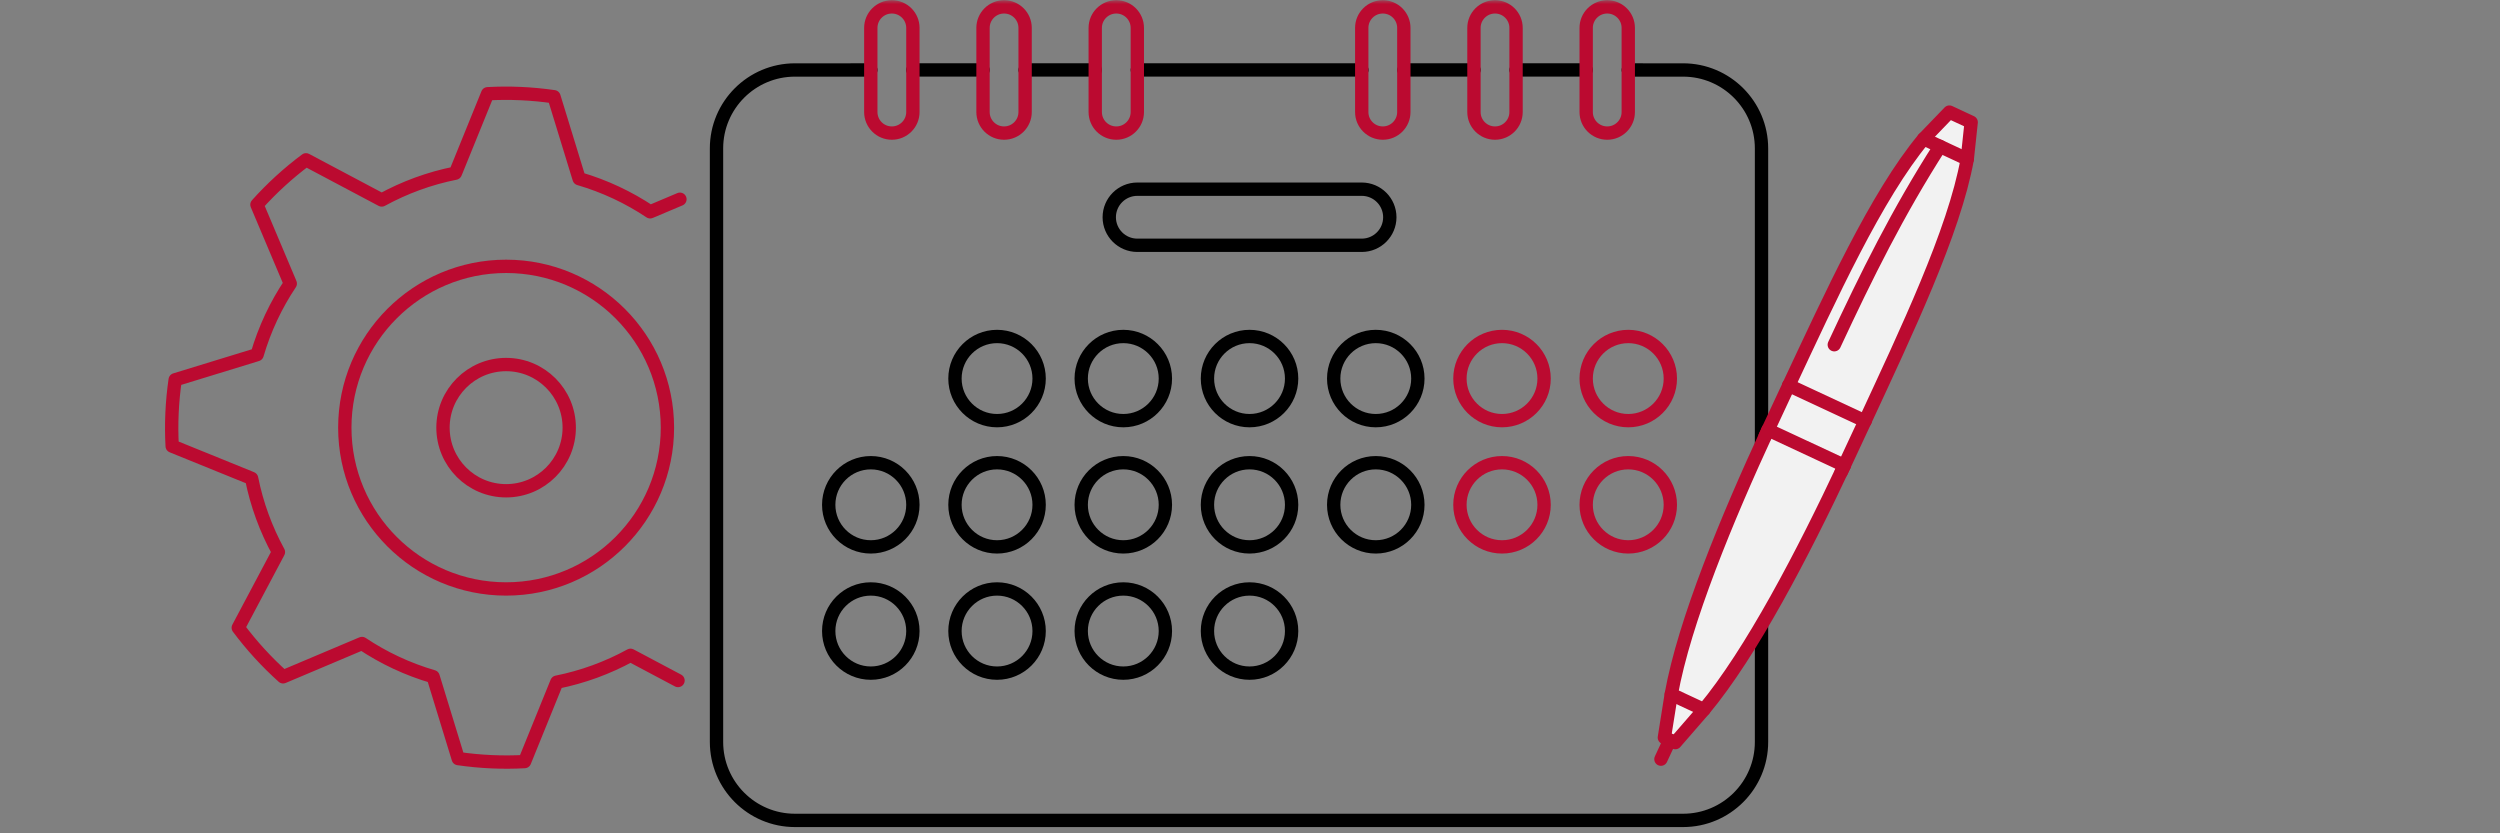 <svg width="300" height="100" viewBox="0 0 300 100" fill="none" xmlns="http://www.w3.org/2000/svg">
<rect x="0" y="0" width="300" height="100" fill="#808080" stroke="none"/>
<mask id="mask0_195_7800" style="mask-type:alpha" maskUnits="userSpaceOnUse" x="0" y="0" width="300" height="100">
<rect width="300" height="100" fill="#D9D9D9"/>
</mask>
<g mask="url(#mask0_195_7800)">
<path d="M104.498 8.396L95.395 8.397C90.2 8.397 85.981 12.615 85.981 17.81V89.034C85.981 94.23 90.2 98.448 95.395 98.448H201.969C207.164 98.448 211.382 94.23 211.382 89.034V17.81C211.382 12.615 207.164 8.397 201.969 8.397L195.392 8.396" stroke="black" stroke-width="1.6" stroke-miterlimit="79.84" stroke-linecap="round" stroke-linejoin="round"/>
<path d="M190.342 8.396H181.926" stroke="black" stroke-width="1.6" stroke-miterlimit="79.84" stroke-linecap="round" stroke-linejoin="round"/>
<path d="M176.876 8.396H168.474" stroke="black" stroke-width="1.6" stroke-miterlimit="79.84" stroke-linecap="round" stroke-linejoin="round"/>
<path d="M163.423 8.396H136.479" stroke="black" stroke-width="1.6" stroke-miterlimit="79.84" stroke-linecap="round" stroke-linejoin="round"/>
<path d="M131.429 8.396H123.013" stroke="black" stroke-width="1.6" stroke-miterlimit="79.84" stroke-linecap="round" stroke-linejoin="round"/>
<path d="M117.963 8.396H109.547" stroke="black" stroke-width="1.6" stroke-miterlimit="79.84" stroke-linecap="round" stroke-linejoin="round"/>
<path fill-rule="evenodd" clip-rule="evenodd" d="M104.496 3.348V13.446C104.496 14.84 105.627 15.971 107.021 15.971H107.022C108.416 15.971 109.547 14.84 109.547 13.446V3.348C109.547 1.954 108.416 0.823 107.022 0.823H107.021C105.627 0.823 104.496 1.954 104.496 3.348Z" stroke="#BB0A30" stroke-width="1.6" stroke-miterlimit="79.84"/>
<path fill-rule="evenodd" clip-rule="evenodd" d="M117.962 3.348V13.446C117.962 14.84 119.093 15.971 120.487 15.971H120.488C121.882 15.971 123.013 14.84 123.013 13.446V3.348C123.013 1.954 121.882 0.823 120.488 0.823H120.487C119.093 0.823 117.962 1.954 117.962 3.348Z" stroke="#BB0A30" stroke-width="1.6" stroke-miterlimit="79.84"/>
<path fill-rule="evenodd" clip-rule="evenodd" d="M131.428 3.348V13.446C131.428 14.84 132.559 15.971 133.953 15.971H133.954C135.347 15.971 136.479 14.84 136.479 13.446V3.348C136.479 1.954 135.347 0.823 133.954 0.823H133.953C132.559 0.823 131.428 1.954 131.428 3.348Z" stroke="#BB0A30" stroke-width="1.6" stroke-miterlimit="79.84"/>
<path fill-rule="evenodd" clip-rule="evenodd" d="M163.409 3.348V13.446C163.409 14.84 164.54 15.971 165.934 15.971H165.935C167.329 15.971 168.46 14.84 168.46 13.446V3.348C168.46 1.954 167.329 0.823 165.935 0.823H165.934C164.54 0.823 163.409 1.954 163.409 3.348Z" stroke="#BB0A30" stroke-width="1.6" stroke-miterlimit="79.84"/>
<path fill-rule="evenodd" clip-rule="evenodd" d="M176.875 3.348V13.446C176.875 14.84 178.006 15.971 179.4 15.971H179.401C180.795 15.971 181.926 14.84 181.926 13.446V3.348C181.926 1.954 180.795 0.823 179.401 0.823H179.4C178.006 0.823 176.875 1.954 176.875 3.348Z" stroke="#BB0A30" stroke-width="1.6" stroke-miterlimit="79.84"/>
<path fill-rule="evenodd" clip-rule="evenodd" d="M190.341 3.348V13.446C190.341 14.84 191.472 15.971 192.866 15.971H192.867C194.26 15.971 195.392 14.84 195.392 13.446V3.348C195.392 1.954 194.26 0.823 192.867 0.823H192.866C191.472 0.823 190.341 1.954 190.341 3.348Z" stroke="#BB0A30" stroke-width="1.6" stroke-miterlimit="79.84"/>
<path fill-rule="evenodd" clip-rule="evenodd" d="M133.111 26.069C133.111 27.926 134.62 29.435 136.477 29.435H163.412C165.269 29.435 166.777 27.927 166.777 26.07C166.777 24.213 165.269 22.703 163.412 22.703H136.477C134.62 22.703 133.111 24.212 133.111 26.069Z" stroke="black" stroke-width="1.6" stroke-miterlimit="79.84"/>
<path fill-rule="evenodd" clip-rule="evenodd" d="M114.596 45.427C114.596 48.215 116.858 50.478 119.645 50.478H119.646C122.434 50.478 124.696 48.216 124.696 45.428C124.696 42.641 122.434 40.378 119.646 40.378H119.645C116.858 40.378 114.596 42.64 114.596 45.427Z" stroke="black" stroke-width="1.6" stroke-miterlimit="79.84"/>
<path fill-rule="evenodd" clip-rule="evenodd" d="M129.745 45.427C129.745 48.215 132.007 50.478 134.795 50.478H134.796C137.583 50.478 139.846 48.216 139.846 45.428C139.846 42.641 137.583 40.378 134.796 40.378H134.795C132.007 40.378 129.745 42.64 129.745 45.427Z" stroke="black" stroke-width="1.6" stroke-miterlimit="79.84"/>
<path fill-rule="evenodd" clip-rule="evenodd" d="M144.894 45.427C144.894 48.215 147.156 50.478 149.943 50.478H149.944C152.732 50.478 154.994 48.216 154.994 45.428C154.994 42.641 152.732 40.378 149.944 40.378H149.943C147.156 40.378 144.894 42.64 144.894 45.427Z" stroke="black" stroke-width="1.6" stroke-miterlimit="79.84"/>
<path fill-rule="evenodd" clip-rule="evenodd" d="M160.043 45.427C160.043 48.215 162.305 50.478 165.093 50.478H165.094C167.881 50.478 170.143 48.216 170.143 45.428C170.143 42.641 167.881 40.378 165.094 40.378H165.093C162.305 40.378 160.043 42.64 160.043 45.427Z" stroke="black" stroke-width="1.6" stroke-miterlimit="79.84"/>
<path fill-rule="evenodd" clip-rule="evenodd" d="M175.191 45.427C175.191 48.215 177.454 50.478 180.241 50.478H180.242C183.03 50.478 185.292 48.216 185.292 45.428C185.292 42.641 183.03 40.378 180.242 40.378H180.241C177.454 40.378 175.191 42.64 175.191 45.427Z" stroke="#BB0A30" stroke-width="1.6" stroke-miterlimit="79.84"/>
<path fill-rule="evenodd" clip-rule="evenodd" d="M190.341 45.427C190.341 48.215 192.603 50.478 195.39 50.478H195.392C198.179 50.478 200.441 48.216 200.441 45.428C200.441 42.641 198.179 40.378 195.392 40.378H195.39C192.603 40.378 190.341 42.64 190.341 45.427Z" stroke="#BB0A30" stroke-width="1.6" stroke-miterlimit="79.84"/>
<path fill-rule="evenodd" clip-rule="evenodd" d="M99.446 60.576C99.446 63.364 101.709 65.627 104.496 65.627H104.497C107.284 65.627 109.547 63.365 109.547 60.577C109.547 57.79 107.284 55.526 104.497 55.526H104.496C101.709 55.526 99.446 57.789 99.446 60.576Z" stroke="black" stroke-width="1.6" stroke-miterlimit="79.84"/>
<path fill-rule="evenodd" clip-rule="evenodd" d="M114.596 60.576C114.596 63.364 116.858 65.627 119.645 65.627H119.646C122.434 65.627 124.696 63.365 124.696 60.577C124.696 57.79 122.434 55.526 119.646 55.526H119.645C116.858 55.526 114.596 57.789 114.596 60.576Z" stroke="black" stroke-width="1.6" stroke-miterlimit="79.84"/>
<path fill-rule="evenodd" clip-rule="evenodd" d="M129.745 60.576C129.745 63.364 132.007 65.627 134.795 65.627H134.796C137.583 65.627 139.846 63.365 139.846 60.577C139.846 57.79 137.583 55.526 134.796 55.526H134.795C132.007 55.526 129.745 57.789 129.745 60.576Z" stroke="black" stroke-width="1.6" stroke-miterlimit="79.84"/>
<path fill-rule="evenodd" clip-rule="evenodd" d="M144.894 60.576C144.894 63.364 147.156 65.627 149.943 65.627H149.944C152.732 65.627 154.994 63.365 154.994 60.577C154.994 57.79 152.732 55.526 149.944 55.526H149.943C147.156 55.526 144.894 57.789 144.894 60.576Z" stroke="black" stroke-width="1.6" stroke-miterlimit="79.84"/>
<path fill-rule="evenodd" clip-rule="evenodd" d="M160.043 60.576C160.043 63.364 162.305 65.627 165.093 65.627H165.094C167.881 65.627 170.143 63.365 170.143 60.577C170.143 57.79 167.881 55.526 165.094 55.526H165.093C162.305 55.526 160.043 57.789 160.043 60.576Z" stroke="black" stroke-width="1.6" stroke-miterlimit="79.84"/>
<path fill-rule="evenodd" clip-rule="evenodd" d="M175.191 60.576C175.191 63.364 177.454 65.627 180.241 65.627H180.242C183.03 65.627 185.292 63.365 185.292 60.577C185.292 57.79 183.03 55.526 180.242 55.526H180.241C177.454 55.526 175.191 57.789 175.191 60.576Z" stroke="#BB0A30" stroke-width="1.6" stroke-miterlimit="79.84"/>
<path fill-rule="evenodd" clip-rule="evenodd" d="M190.341 60.576C190.341 63.364 192.603 65.627 195.39 65.627H195.392C198.179 65.627 200.441 63.365 200.441 60.577C200.441 57.79 198.179 55.526 195.392 55.526H195.39C192.603 55.526 190.341 57.789 190.341 60.576Z" stroke="#BB0A30" stroke-width="1.6" stroke-miterlimit="79.84"/>
<path fill-rule="evenodd" clip-rule="evenodd" d="M99.446 75.725C99.446 78.513 101.709 80.776 104.496 80.776H104.497C107.284 80.776 109.547 78.514 109.547 75.726C109.547 72.939 107.284 70.675 104.497 70.675H104.496C101.709 70.675 99.446 72.938 99.446 75.725Z" stroke="black" stroke-width="1.6" stroke-miterlimit="79.84"/>
<path fill-rule="evenodd" clip-rule="evenodd" d="M114.596 75.725C114.596 78.513 116.858 80.776 119.645 80.776H119.646C122.434 80.776 124.696 78.514 124.696 75.726C124.696 72.939 122.434 70.675 119.646 70.675H119.645C116.858 70.675 114.596 72.938 114.596 75.725Z" stroke="black" stroke-width="1.6" stroke-miterlimit="79.84"/>
<path fill-rule="evenodd" clip-rule="evenodd" d="M129.745 75.725C129.745 78.513 132.007 80.776 134.795 80.776H134.796C137.583 80.776 139.846 78.514 139.846 75.726C139.846 72.939 137.583 70.675 134.796 70.675H134.795C132.007 70.675 129.745 72.938 129.745 75.725Z" stroke="black" stroke-width="1.6" stroke-miterlimit="79.84"/>
<path fill-rule="evenodd" clip-rule="evenodd" d="M144.894 75.725C144.894 78.513 147.156 80.776 149.943 80.776H149.944C152.732 80.776 154.994 78.514 154.994 75.726C154.994 72.939 152.732 70.675 149.944 70.675H149.943C147.156 70.675 144.894 72.938 144.894 75.725Z" stroke="black" stroke-width="1.6" stroke-miterlimit="79.84"/>
<path d="M81.363 81.662L75.841 78.731C75.78 78.7 75.721 78.669 75.66 78.639C72.918 80.141 69.941 81.236 66.822 81.86C66.796 81.918 66.772 81.976 66.748 82.036L62.95 91.39C60.335 91.533 57.672 91.419 54.988 91.03L52.031 81.385C52.011 81.323 51.992 81.26 51.971 81.199C48.881 80.297 46.019 78.941 43.443 77.22C43.384 77.242 43.325 77.267 43.265 77.291L33.972 81.217C31.985 79.434 30.183 77.46 28.592 75.329L33.319 66.422C33.351 66.363 33.381 66.303 33.411 66.244C31.91 63.501 30.815 60.524 30.192 57.407C30.134 57.381 30.074 57.357 30.015 57.332L20.662 53.535C20.519 50.921 20.633 48.257 21.022 45.572L30.664 42.614C30.727 42.595 30.791 42.575 30.854 42.553C31.756 39.466 33.111 36.605 34.831 34.032C34.807 33.971 34.783 33.91 34.758 33.849L30.834 24.56C32.617 22.571 34.592 20.769 36.723 19.179L45.627 23.903C45.687 23.936 45.747 23.967 45.808 23.997C48.549 22.497 51.525 21.402 54.641 20.779C54.667 20.72 54.693 20.659 54.718 20.599L58.515 11.249C61.13 11.105 63.792 11.219 66.477 11.608L69.435 21.247C69.454 21.312 69.474 21.376 69.495 21.439C72.582 22.341 75.444 23.696 78.018 25.416C78.078 25.392 78.139 25.366 78.201 25.341L81.591 23.909" stroke="#BB0A30" stroke-width="1.6" stroke-miterlimit="79.84" stroke-linecap="round" stroke-linejoin="round"/>
<path fill-rule="evenodd" clip-rule="evenodd" d="M60.734 43.744C64.915 43.744 68.308 47.137 68.308 51.318C68.308 55.499 64.915 58.893 60.734 58.893C56.553 58.893 53.159 55.499 53.159 51.318C53.159 47.137 56.553 43.744 60.734 43.744Z" stroke="#BB0A30" stroke-width="1.6" stroke-miterlimit="79.84"/>
<path fill-rule="evenodd" clip-rule="evenodd" d="M60.734 31.961C71.419 31.961 80.091 40.633 80.091 51.318C80.091 62.003 71.419 70.675 60.734 70.675C50.049 70.675 41.377 62.003 41.377 51.318C41.377 40.633 50.049 31.961 60.734 31.961Z" stroke="#BB0A30" stroke-width="1.6" stroke-miterlimit="79.84"/>
<path fill-rule="evenodd" clip-rule="evenodd" d="M213.066 50.476L207.174 63.101C203.108 71.739 200.471 80.422 200.441 89.19L207.174 82.458L214.749 69.833C225.023 49.285 235.161 28.829 236.631 14.287L234.106 13.446C226.7 21.735 219.777 35.026 213.066 50.476Z" fill="#F2F2F2"/>
<path d="M214.652 46.251C219.605 35.703 225.153 23.478 230.84 16.654L236.071 19.094C234.499 27.837 228.7 39.945 223.805 50.519" stroke="#BB0A30" stroke-width="1.6" stroke-miterlimit="79.84" stroke-linecap="round" stroke-linejoin="round"/>
<path d="M212.163 51.592C207.267 62.166 202.123 74.579 200.551 83.321L204.473 85.15C210.16 78.327 216.362 66.406 221.315 55.859" stroke="#BB0A30" stroke-width="1.6" stroke-miterlimit="79.84" stroke-linecap="round" stroke-linejoin="round"/>
<path d="M212.163 51.59L221.315 55.857" stroke="#BB0A30" stroke-width="1.6" stroke-miterlimit="79.84" stroke-linecap="round" stroke-linejoin="round"/>
<path d="M214.652 46.251L223.805 50.519" stroke="#BB0A30" stroke-width="1.6" stroke-miterlimit="79.84" stroke-linecap="round" stroke-linejoin="round"/>
<path d="M223.805 50.518L220.959 56.62" stroke="#BB0A30" stroke-width="1.6" stroke-miterlimit="79.84" stroke-linecap="round" stroke-linejoin="round"/>
<path d="M214.652 46.252L211.807 52.354" stroke="#BB0A30" stroke-width="1.6" stroke-miterlimit="79.84" stroke-linecap="round" stroke-linejoin="round"/>
<path d="M230.841 16.654L233.927 13.45L236.541 14.67L236.071 19.094" stroke="#BB0A30" stroke-width="1.6" stroke-miterlimit="79.84" stroke-linecap="round" stroke-linejoin="round"/>
<path d="M232.802 17.57C227.729 25.492 224.025 32.977 220.113 41.368" stroke="#BB0A30" stroke-width="1.6" stroke-miterlimit="79.84" stroke-linecap="round" stroke-linejoin="round"/>
<path d="M200.551 83.319L199.724 88.505L201.031 89.115L204.473 85.148" stroke="#BB0A30" stroke-width="1.6" stroke-miterlimit="79.84" stroke-linecap="round" stroke-linejoin="round"/>
<path d="M200.378 88.811L199.311 91.099" stroke="#BB0A30" stroke-width="1.6" stroke-miterlimit="79.84" stroke-linecap="round" stroke-linejoin="round"/>
</g>
</svg>
